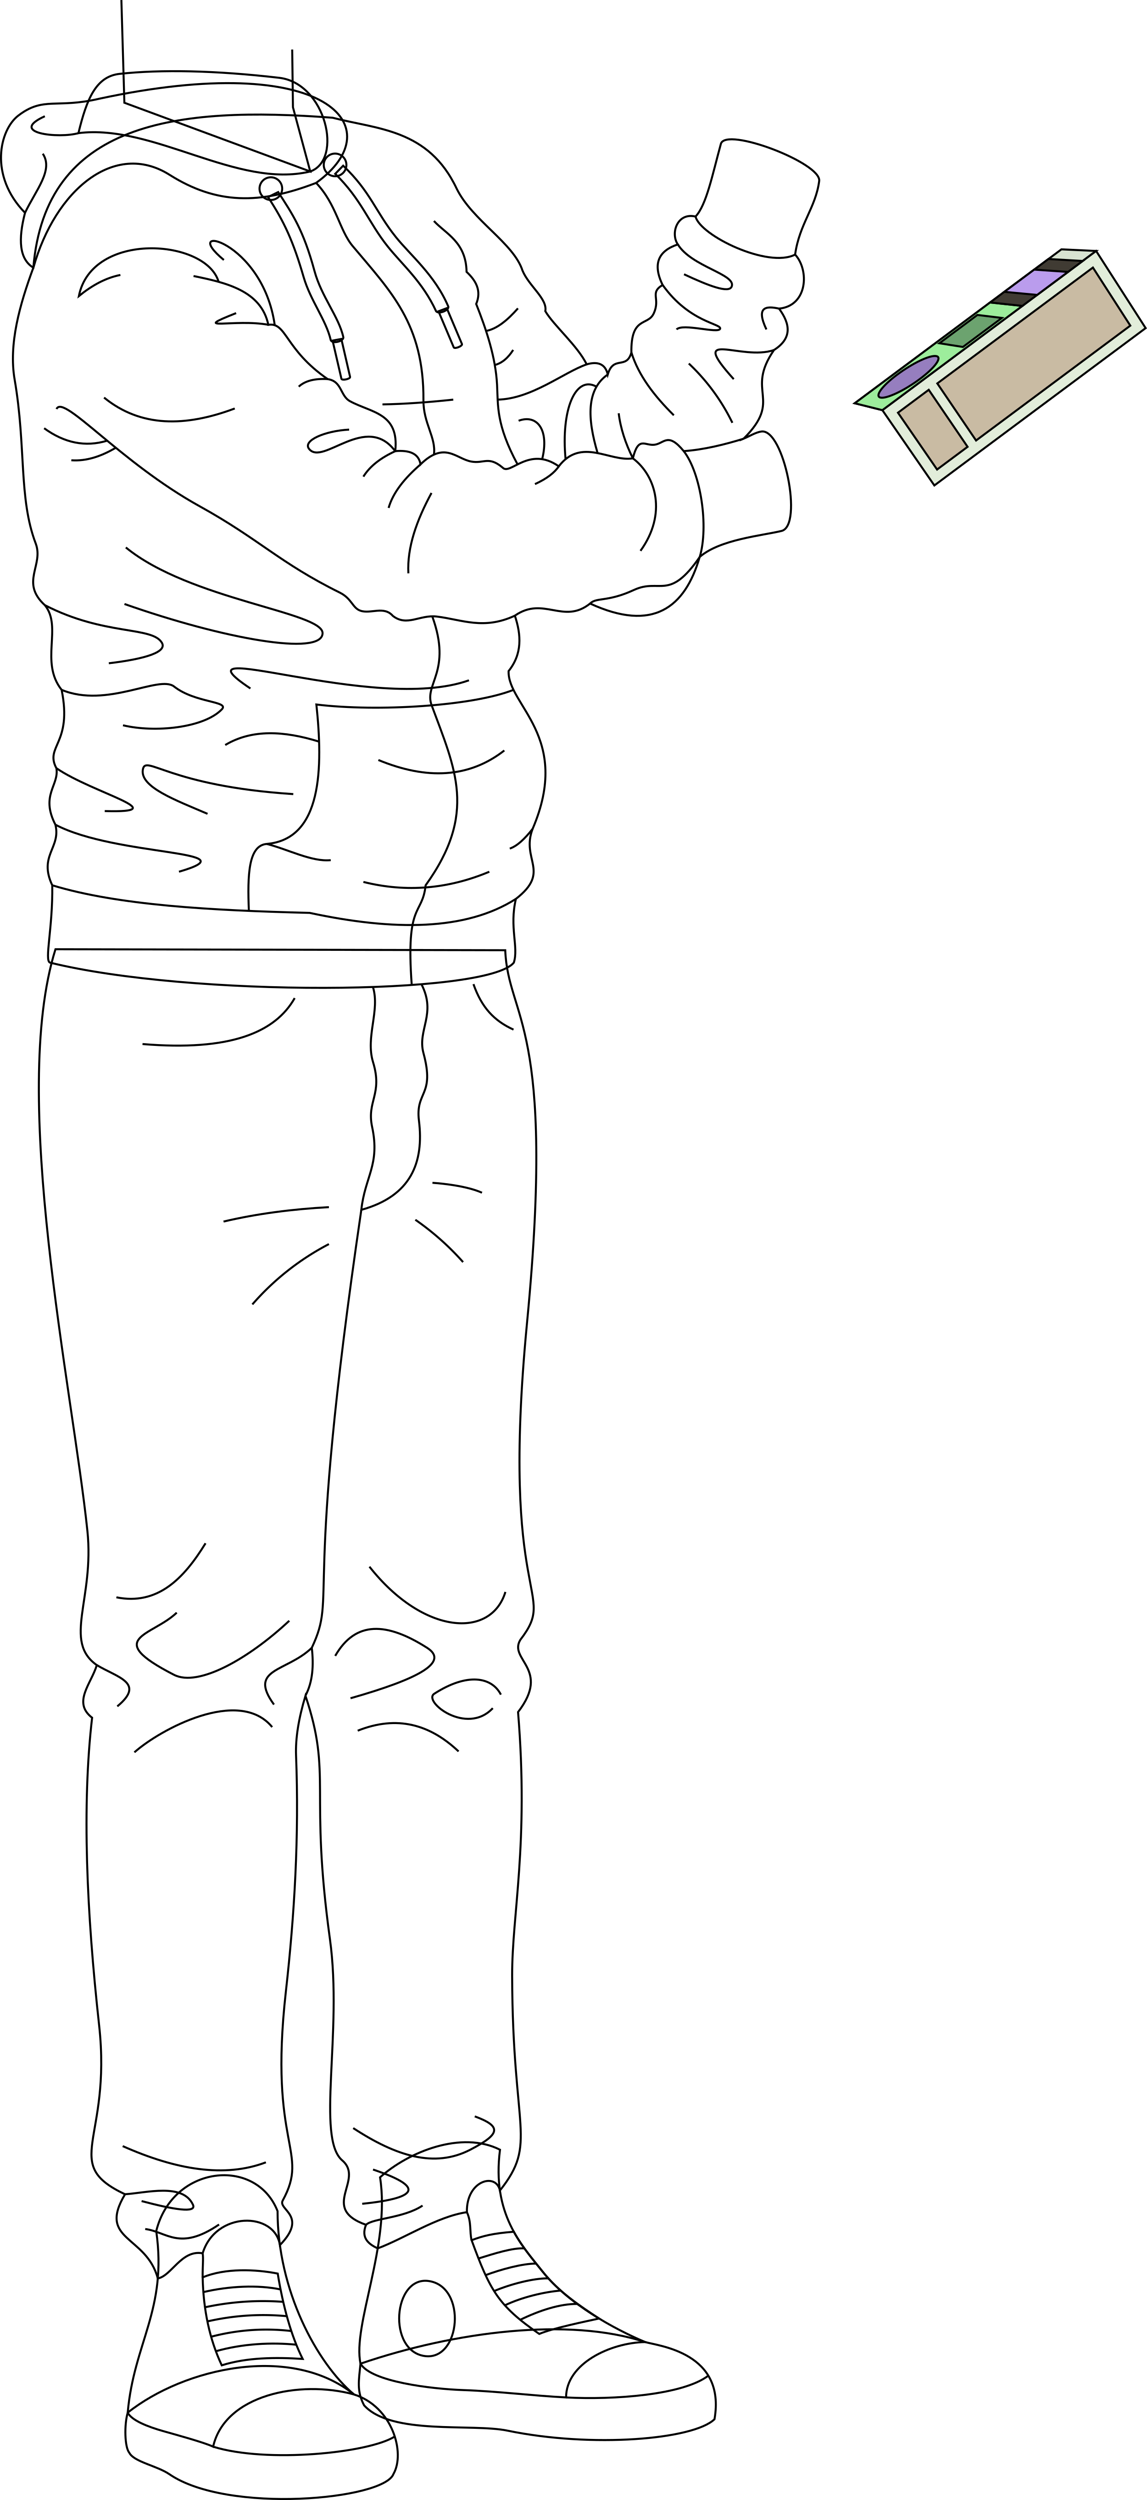<svg id="presence" xmlns="http://www.w3.org/2000/svg" viewBox="0 0 1141.53 2486.27">
  <defs>
    <style>
      .cls-1 {
        fill: #d8e3d1;
      }

      .cls-1, .cls-2, .cls-3, .cls-4, .cls-5, .cls-6, .cls-7, .cls-8, .cls-9 {
        stroke: #000;
        stroke-miterlimit: 10;
        stroke-width: 2px;
      }

      .cls-2 {
        fill: #e2edda;
      }

      .cls-3 {
        fill: #c9bba3;
      }

      .cls-4 {
        fill: #9ded9c;
      }

      .cls-5 {
        fill: #967ebf;
      }

      .cls-6 {
        fill: #6ca36f;
      }

      .cls-7 {
        fill: #403b33;
      }

      .cls-8 {
        fill: #ba9ced;
      }

      .cls-9 {
        fill: none;
      }
    </style>
  </defs>
  <title>walgreens</title>
  <polygon id="labelWhiteMedium" class="cls-1" points="878.16 407.9 850.65 401.04 1056.36 247.97 1090.91 249.58 878.16 407.9"/>
  <polygon id="labelWhiteLight" class="cls-2" points="929.9 482.78 878.16 407.9 1090.91 249.58 1140.18 326.3 929.9 482.78"/>
  <g id="labelText">
    <polygon class="cls-3" points="971.41 438.07 932.84 381.32 1087.7 266.08 1124.92 323.84 971.41 438.07"/>
    <polygon class="cls-3" points="962.96 444.36 924.31 387.66 893.7 410.44 932.62 466.94 962.96 444.36"/>
  </g>
  <polygon id="labelLightGreen" class="cls-4" points="985.36 300.8 1017.49 304.22 878.16 407.9 850.65 401.04 985.36 300.8"/>
  <path id="labelDarkPurple" class="cls-5" d="M893,372.52c-15.13,11.25-22.65,21.49-16.73,22.88s23.51-6.8,39-18.35,22.84-21.83,16.44-22.94S908.14,361.26,893,372.52Z"/>
  <polygon id="labelDarkGreen" class="cls-6" points="934.9 341.36 958.31 345.06 997.12 316.19 972.71 313.22 934.9 341.36"/>
  <polygon id="labelBlack" class="cls-7" points="985.36 300.8 1017.49 304.22 1077.55 259.53 1043.43 257.58 985.36 300.8"/>
  <polygon id="labelLightPurple" class="cls-8" points="999.55 290.24 1032.16 293.3 1062.88 270.44 1029.25 268.14 999.55 290.24"/>
  <g id="bennettSoleSide">
    <path class="cls-9" d="M642.09,2329.18c13.51,3.9,80.55,10.39,69,76.73-20.86,20.19-121.65,28.77-206,11.37-35.78-7.38-115.5,4.8-142.73-25.17-7.51-14.25-5.25-24.65-3.58-41.44C452.69,2318.59,566.16,2304.19,642.09,2329.18Z"/>
    <path class="cls-9" d="M127.1,2399.38c-3.55,12.1-3,34.38,1.5,39.73,4.57,9.3,27.55,13,40,21.51,57.92,39.7,213.61,25.32,223-.28,12-21-1.06-67.05-39.37-79.08C289.58,2330.81,183.47,2354.73,127.1,2399.38Z"/>
  </g>
  <g id="bennettShoe">
    <path class="cls-9" d="M497.61,2137.9c-8.25,64,21.36,94.72,42.46,121.27,25.3,31.83,70.69,56.81,102,70-34.53.61-78.69,21.37-78.69,55.08-33.24-1.72-68.67-6.16-102.21-7.31-31.42-1.09-92-8.22-102.36-26.28-8.37-38,30.06-117.76,19.43-185.3C406.81,2139.81,459.46,2118.64,497.61,2137.9Z"/>
    <path class="cls-9" d="M155.49,2218.82c11.16,78.14-22.26,110.79-28.39,180.56,3.9,7.81,20.48,14.16,35.15,18.31,10.87,3.08,41.81,11.54,49.86,15.54,11.67-51.62,86.12-66.57,140.12-52-36.85-31.18-76-103.28-76-182.28C254.86,2144.54,171.74,2153.23,155.49,2218.82Z"/>
  </g>
  <g id="bennettShoelace">
    <path class="cls-9" d="M540.07,2259.17c-9.23-11.62-20.1-24-28.71-39.7-21.06,1.65-30.69,4.11-42,8.42,18.2,49.56,26.1,64.86,67.32,93.21,13.78-5.84,46.13-12.41,59.53-15.32C576.34,2292.65,556,2279.24,540.07,2259.17Z"/>
    <path class="cls-9" d="M201.69,2264.85c22.68-9.5,53.17-8,74.71-3.78,5.23,32.3,13.43,62.14,24.83,84.89-27-1.78-55.62-1.49-80.54,6.34C208.51,2326.31,202.37,2297.05,201.69,2264.85Z"/>
  </g>
  <path id="converseLogo" class="cls-9" d="M423.15,2343.15c35.45,4.33,41.74-69,3.64-74.66C391.13,2263.18,385.2,2338.52,423.15,2343.15Z"/>
  <g id="clothesOverlapLine">
    <path class="cls-9" d="M476.21,2246.05c15.51-4.79,34.06-10.81,45.73-10"/>
    <path class="cls-9" d="M483.24,2262.63c15-5.57,36.7-11.62,50.38-11.48"/>
    <path class="cls-9" d="M491.76,2278.47c16.19-6.89,39.39-12.9,54-12.62"/>
    <path class="cls-9" d="M502.46,2292.65c16.91-8.11,39.5-13.4,55.65-14.67"/>
    <path class="cls-9" d="M517.73,2307.05c18.72-9.09,39.55-16.08,57.2-15.76"/>
    <path class="cls-9" d="M464.68,2200c4.68,10.15,2.55,19.48,4.68,27.9"/>
    <path class="cls-9" d="M201.69,2240.88c.88,5.17-.18,14,0,24"/>
    <path class="cls-9" d="M214.82,2338.29c26.82-7.6,55.62-8.92,80.08-6.48"/>
    <path class="cls-9" d="M210.11,2323.88a215.94,215.94,0,0,1,79.83-5.67"/>
    <path class="cls-9" d="M206.41,2308.66a248.22,248.22,0,0,1,79-5.22"/>
    <path class="cls-9" d="M204,2294.59a273.91,273.91,0,0,1,77.88-5.4"/>
    <path class="cls-9" d="M202.35,2279.49c25.75-6,54.19-7.33,76.88-2.66"/>
  </g>
  <g id="clothesDisplayLine">
    <path class="cls-9" d="M563.4,2384.26c47.26,2.54,116.34-2.39,141.51-21.65"/>
    <path class="cls-9" d="M212.11,2433.23c53.25,16.58,155.07,6.3,180.76-10.13"/>
  </g>
  <path id="bennettJeans" class="cls-9" d="M502.83,945c2.81,68.63,50.54,71.27,21.72,370.13-27.33,283.49,31.38,266.14-6.64,315.59-12.27,20,30.7,28.93-2.32,71.94,10.8,131.83-6.05,200.83-5.89,262.16.39,155.64,25.58,166-12.15,213.67-3.85-18.29-33.65-10-32.87,21.52-30.07,4.47-61.77,26-88.76,36-9.56-4.41-16.74-10.67-11.64-23.44-46.81-16.53-1-44.65-23.71-64.09-26.13-22.37.6-127.28-12.18-219.81-20.65-149.53,2.41-162.32-24.38-242.27-6.9,22.94-10,42.53-9.37,59.34,3.13,80.14-1.48,158.1-10.15,235-17.4,154.53,24.08,158-3.12,207.69-5.07,9.26,25.72,15-2.8,44.35-5.07-33.57-64.15-33.77-76.88,8.12-21.23-3.78-30.93,22.56-44.64,25-11.46-43.17-60.36-37.24-32.62-83.68-64.78-30.61-13.09-52.81-25.76-167.87-12.53-113.68-17.19-218.62-7-306.07-19.81-15.25-.87-33.77,4.68-52.31-34-24-2.22-65.6-9.37-133.52C72,1380.06,9.27,1090.66,55.21,944Z"/>
  <g id="clothesDisplayLine-2" data-name="clothesDisplayLine">
    <path class="cls-9" d="M371.16,981.56c7.25,23.48-7.58,49.57.09,74.66,9.86,32.26-6.46,38.57-.9,64.52,8.07,37.64-7.17,49.29-10.75,82.45,49.61-13.7,62.47-47.25,57.35-88.72-3.66-29.69,16.13-24.2,4.48-67.21-6.25-23.08,13.22-38.87-2-68.44"/>
    <path class="cls-9" d="M471.19,978.69c8.16,23.33,20.56,36.48,39.86,45.27"/>
    <path class="cls-9" d="M293.28,992.59c-19.49,34.49-64.68,53-151.45,45.71"/>
  </g>
  <g id="clothesOverlapLine-2" data-name="clothesOverlapLine">
    <path class="cls-9" d="M359.6,1203.19c-58.25,395.21-23.3,380-49.29,435.54,2,17.44,1,33.7-6.3,47.63"/>
  </g>
  <g id="clothesFoldLine">
    <path class="cls-9" d="M327.33,1200.5c-36.39,2-71.51,6.49-104.85,14.34"/>
    <path class="cls-9" d="M327.33,1237.25a260.44,260.44,0,0,0-76.17,60"/>
    <path class="cls-9" d="M430.39,1176.31s31.37,1.79,49.29,9.85"/>
    <path class="cls-9" d="M413.37,1213.05a266.1,266.1,0,0,1,47.49,42.12"/>
    <path class="cls-9" d="M503,1583.17c-14.26,46.73-81.55,43-135.32-25.1"/>
    <path class="cls-9" d="M204.56,1534.77c-21.95,35.71-48,61.92-88.72,53.77"/>
    <path class="cls-9" d="M96.32,1655.91c20.42,12.39,48.78,17.57,20.42,41.07"/>
    <path class="cls-9" d="M270.88,1717.59c-33.16-40.33-112,2.69-137.12,25.09"/>
    <path class="cls-9" d="M310.31,1638.73c-25.1,24.2-63.95,20.32-37.64,56.46"/>
    <path class="cls-9" d="M287.9,1611.84c-40,37.43-90.36,66.25-114.71,53.77-71.69-36.74-21.5-38.53,2.69-61.83"/>
    <path class="cls-9" d="M456.38,1741.79c-28.25-26.69-61-36.34-100.37-20.61"/>
    <path class="cls-9" d="M333.61,1646.79c20.19-35.18,51.23-33.62,91.41-8.06,22.39,14.25-8.18,30.86-76.18,50.18"/>
    <path class="cls-9" d="M498.5,1685.33c-9-17.63-33.43-22.09-66.31-.9-11.77,7.59,32.26,42.12,58.25,14.34"/>
    <path class="cls-9" d="M351.53,2116.39c42.78,28,81,39.88,116.5,21.5,29.91-15.48,31.74-23.12,4.48-33.15"/>
    <path class="cls-9" d="M360.49,2191.67c59.93-6.13,59-17.9,10.76-34.06"/>
    <path class="cls-9" d="M264.6,2150.44c-40.89,15.53-89.21,7.53-142.49-16.13"/>
    <path class="cls-9" d="M124.43,2182.16c21-1.25,57.4-11.52,67.58,10.4,4.11,8.85-19.93,4.68-51.08-3.58"/>
    <path class="cls-9" d="M144.52,2216.76c21.5,2.69,34,22.4,73.48-4.48"/>
    <path class="cls-9" d="M364.28,2212.53c7-6.53,37.44-6.53,56.26-19.07"/>
  </g>
  <g id="bennettHoodie">
    <path class="cls-9" d="M512.41,612.29c6.39,19.24,7.46,37.93-6.23,55.08-1.25,33.94,63.36,65,23.9,156.93-11.85,30.94,18.55,42.34-16.63,69.64-6.71,28.12,2.88,48.08-2.08,63.39-26.71,32.83-323.16,34.09-461.59,0-5.79-2,2.87-34.32,2.23-76.9-13.92-29.63,8.88-37.23,3.12-60.28-15.14-29.52,3.86-39,1-56.12-11.75-22.18,16.12-24.08,5.2-77.95-22-27.84,1-62.34-16.63-84.18-25-22.84-.87-39.61-9.19-61.48-17.1-45-9.4-95.95-20.95-163-6.09-35.36,5.12-74.54,18.63-111.21,12-145,142.15-161,297.84-149.12,44.64,11.6,95.31,11,123.48,70.55,15.54,31.63,56.57,53.91,65.51,81.48,6.4,15.39,25.05,28.11,22.68,40.32,8.43,14.34,32.22,34.48,41.16,52.91,11.35-3.26,18.6-.27,21,10.08,5.82-19.51,18.49-4.31,23.52-21.84-.6-36.31,16.42-26.21,22.21-38.84,7-15.2-4.44-20.27,8.87-28.35-10.31-21.16-4-34,15.12-40.32-7.52-11.14-.56-32.05,17.64-27.72,10.89-11.58,16.64-41.07,25.2-72.23,4.77-17.41,100.19,19,97.86,36.86-3.48,26.72-19.64,42.44-23.95,73.17,14.24,15.45,12.55,51-16,53.76,11.3,15.39,13.16,29.56-5,41.15-29.16,42.22,9.48,48.56-30.23,88.2,6-2.47,11.88-6.34,17.69-7.14,22.2-3.05,41.81,93.67,20,98.9-19.72,4.72-61.31,8.39-81.44,25.87-14.57,50.24-46.42,75.2-109.06,46.32C560.67,621.5,541,592.36,512.41,612.29Z"/>
    <path class="cls-9" d="M33.23,266.21c21.65-77.3,80.92-126.78,135.48-92.39,46.88,29.55,89.76,29.66,145.92,8.07,77.14-55.58,11.13-132.46-215.78-83.72C56,108.26,43.38,95.65,18.17,115-.37,129.2-11.24,174.65,24.9,211.63,18.07,237.9,19,257.65,33.23,266.21Z"/>
  </g>
  <path id="bennettHoodieInner" class="cls-9" d="M308.77,170.55c33.11-11.78,15.43-87.79-30.87-93.17C214.51,70,160,69,119.06,73.45c-23.49,2.55-32.73,24.78-41,58.94C153,123.05,235.8,188,308.77,170.55Z"/>
  <g id="bennettHoodieLace">
    <path class="cls-9" d="M444.65,306.46l15.1,35.69c.79,2-7.41,5.24-8.19,3.28L436.4,309.57Z"/>
    <path class="cls-9" d="M341.53,164.78c27.17,25.73,32.32,45.9,52.47,71,14.51,18.08,38.77,37.78,52,68.7,2.1,3.42-9.11,8.72-12,5-13.39-29.13-33.44-46-48.14-64.38-19.2-24-26-46.59-52.24-72.22Z"/>
    <circle class="cls-9" cx="333.48" cy="164.01" r="11.28"/>
    <path class="cls-9" d="M339.71,337.07l8.7,37.77c.43,2.07-8.2,3.87-8.63,1.8L331,338.7Z"/>
    <path class="cls-9" d="M276.88,191C291,212.87,301.82,228.35,313,269.55c6.85,25.38,24.37,45.76,28.67,65.76.82,3.93-11.09,7.29-12.54,2.8-4.6-19.9-20.14-39.15-26.95-62.56-10.23-35.21-19.23-55-35.44-79.57Z"/>
    <circle class="cls-9" cx="269.56" cy="187.59" r="11.28"/>
  </g>
  <g id="clothesOverlapLine-3" data-name="clothesOverlapLine">
    <path class="cls-9" d="M740.13,436.27C721.7,442,700,447.37,680.45,448.62c-15.81-19.18-19.25-7.68-28.93-6.35s-16.13-9-21.66,13.53c-22.84,3.88-51.22-21.27-73.74,7.95-29.71-20.84-48.42,9.48-55.92,1.26-14.08-11.8-18.47-3.68-31.19-6-15.07-2.72-26.44-20.64-50.5,2.82-1.74-11-11.18-14.32-25.13-13.19,4.05-38-23.55-38-45-49.61-10-5.42-7.88-19.92-22.26-22-42.87-29.57-40.84-56.88-59.07-54-7.15-34.11-42.49-42-74.43-48.52"/>
    <path class="cls-9" d="M680.45,448.62c17.12,21.89,25,75.08,15.95,105.28-30.69,44.44-39.42,20.73-65.52,32.83-26.44,12.25-37.4,7.09-43.54,13.49"/>
    <path class="cls-9" d="M512.41,612.29c-31.15,14.42-52.3,4-77.58.88-17-2.1-29.67,10.32-43.85-.65-9-10.31-21.94-1.65-32.25-5.16-8.06-2.74-8.44-12-20.63-18.05-60-29.67-79.84-52.9-139.3-85.77C119.47,459.68,62.72,391.32,56.27,406.8"/>
    <path class="cls-9" d="M513.45,893.94c-49.84,31.77-121.32,31.92-205.22,13.93-98.11-2.41-191-7.58-256.22-27.44"/>
    <path class="cls-9" d="M511.05,686.06c-40.57,16.05-135,22-196.18,14.58,6.64,62.68,6,133.89-49.41,138.65-18.26,1.56-19.23,30.6-17.78,66.6"/>
    <path class="cls-9" d="M431.86,219.77c11.71,12.78,31.95,20.76,32.48,50.58,9.36,8.8,15.09,18.69,9.58,31.95,10.12,25.56,19.36,53,20.77,80.4,1.07,20.77-1.06,39.4,20.4,79.15"/>
    <path class="cls-9" d="M692.25,215.36c4.45,18.84,72.23,51.76,99.11,37.8"/>
  </g>
  <g id="clothesFoldLine-2" data-name="clothesFoldLine">
    <path class="cls-9" d="M530.08,824.3c-7.77,9.92-15.39,17.14-22.74,19.6"/>
    <path class="cls-9" d="M501.92,746.34c-35.09,27.38-77.19,29.38-125.34,9.48"/>
    <path class="cls-9" d="M487,866.93c-40.54,17-82.27,20.92-125.34,10.16"/>
    <path class="cls-9" d="M265.46,839.29c21,5.29,44.84,18.06,63.7,16.12"/>
    <path class="cls-9" d="M55.13,820.15c60.62,31.88,197.47,25.1,123,46.78"/>
    <path class="cls-9" d="M56.17,764c36.55,25,119.2,44.64,48.06,42.61"/>
    <path class="cls-9" d="M206.53,809.35c-31.55-13.55-67.39-26.57-64.36-44,2.71-15.58,25.07,16.26,149.73,24.39"/>
    <path class="cls-9" d="M44.74,601.9c59.49,30.62,106.69,20.73,116.4,37.4,5.17,8.86-15.16,15.85-52.84,20.32"/>
    <path class="cls-9" d="M43.94,425.89c20,14.56,40.92,19,62.73,12.38"/>
    <path class="cls-9" d="M71,457.73c15.18,1.1,29.84-4,44.22-12.43"/>
    <path class="cls-9" d="M125.24,544.45c63.68,52.16,196.41,64.36,195.79,85.36-.68,23-98.34,5.64-197.15-29.13"/>
    <path class="cls-9" d="M224.15,740.92c26.53-15.9,58.55-14.18,93.41-3.37"/>
    <path class="cls-9" d="M466.69,676.56c-94.17,33.87-300.8-47.43-217.47,8.13"/>
    <path class="cls-9" d="M103.56,395.4c36.43,29.68,80.84,29.32,130.07,10.84"/>
    <path class="cls-9" d="M119.82,273.45c-14.79,2.88-28.41,10.52-41.33,21,12.87-65,126.69-56.91,139.07-14.19"/>
    <path class="cls-9" d="M24.9,211.63c10.91-22.86,28.51-42.51,17.68-58.77"/>
    <path class="cls-9" d="M78.09,132.39c-19.25,5.56-70.74.14-33.48-16.79"/>
    <path class="cls-9" d="M222.79,258.55c-46.06-37.94,38.62-20.33,50.65,64.86"/>
    <path class="cls-9" d="M267.08,323c-33.45-6.19-79.37,6.95-32.09-11.61"/>
    <path class="cls-9" d="M326.15,377c-12.55-.68-22.41,1.55-28.83,7.52"/>
    <path class="cls-9" d="M347.45,427.24c-24.21,1.28-46.07,10.84-40,19,13.53,18,56.91-36.58,85.9,2.46-14.25,6.54-25.18,14.79-31.7,25.32"/>
    <path class="cls-9" d="M418.51,461.86c-15.75,13.63-27.38,27.89-31.76,43.29"/>
    <path class="cls-9" d="M429.43,490.25c-14.71,27.16-24.38,54-23,79.94"/>
    <path class="cls-9" d="M451.11,397.43c-24.93,2.66-48.61,4.39-70.46,4.74"/>
    <path class="cls-9" d="M556.12,463.75c-4.22,6.31-11.78,12.25-23.71,17.69"/>
    <path class="cls-9" d="M515.47,306.65c-10.4,11.8-20.93,20.47-31.74,22.49"/>
    <path class="cls-9" d="M510.73,348c-4.92,7.69-10.86,13.07-18.31,15"/>
    <path class="cls-9" d="M583.9,362.35c-23,8-54.88,34.4-88.63,35.08"/>
    <path class="cls-9" d="M516.15,418.43c18.29-6.77,30.71,8.87,23.43,38.24"/>
    <path class="cls-9" d="M604.89,372.43c-21.4,14.88-20.43,43.64-10.13,78.19"/>
    <path class="cls-9" d="M593.66,384.56c-20.94-11.77-35.51,23-30.77,72.11"/>
    <path class="cls-9" d="M615.74,411c1.8,14.8,6.66,29.75,14.12,44.82,23.31,17.53,34,55.45,7.56,92"/>
    <path class="cls-9" d="M628.41,350.59c7,22.69,22.65,43.08,42.2,62.42"/>
    <path class="cls-9" d="M685.52,361.53a202.56,202.56,0,0,1,43.36,58.94"/>
    <path class="cls-9" d="M659.49,283.4c26.71,37.48,58.92,38.39,57.19,43.57s-37.31-5.82-43.36.68"/>
    <path class="cls-9" d="M674.61,243.08c13.62,22.24,58.33,29.69,53.59,41.89-2.77,7-22.92-.74-47.42-12.2"/>
    <path class="cls-9" d="M775.4,306.92c-13.75-3-23.08-1.46-12.65,20.73"/>
    <path class="cls-9" d="M770.36,348.07c-32.67,11.42-86.72-22.72-40.13,29"/>
    <path class="cls-9" d="M61.37,686.08c45.23,18.7,96.82-15.13,111.93-3.3,21,16.49,55.43,14.39,47.44,22.69C202.86,724,154,728.85,122.42,721.29"/>
  </g>
  <g id="zipperDisplayLine">
    <path class="cls-9" d="M314.63,181.89c20.39,21.51,23,46.84,36.35,62.82,37.76,45.09,71,77.21,70.44,153.38-.16,23.13,12.74,36.81,10.44,54.07"/>
    <path class="cls-9" d="M430.19,612.93c20,55.14-8.54,67-.59,88.51,23.56,63.67,45.54,107.31-6,179-3.33,30.78-19.94,15.83-13.83,99.12"/>
  </g>
  <g id="skinEastAsian">
    <polyline class="cls-9" points="120.8 0.03 123.78 102.18 308.77 170.55 291.55 106.66 290.81 49.24"/>
  </g>
</svg>
